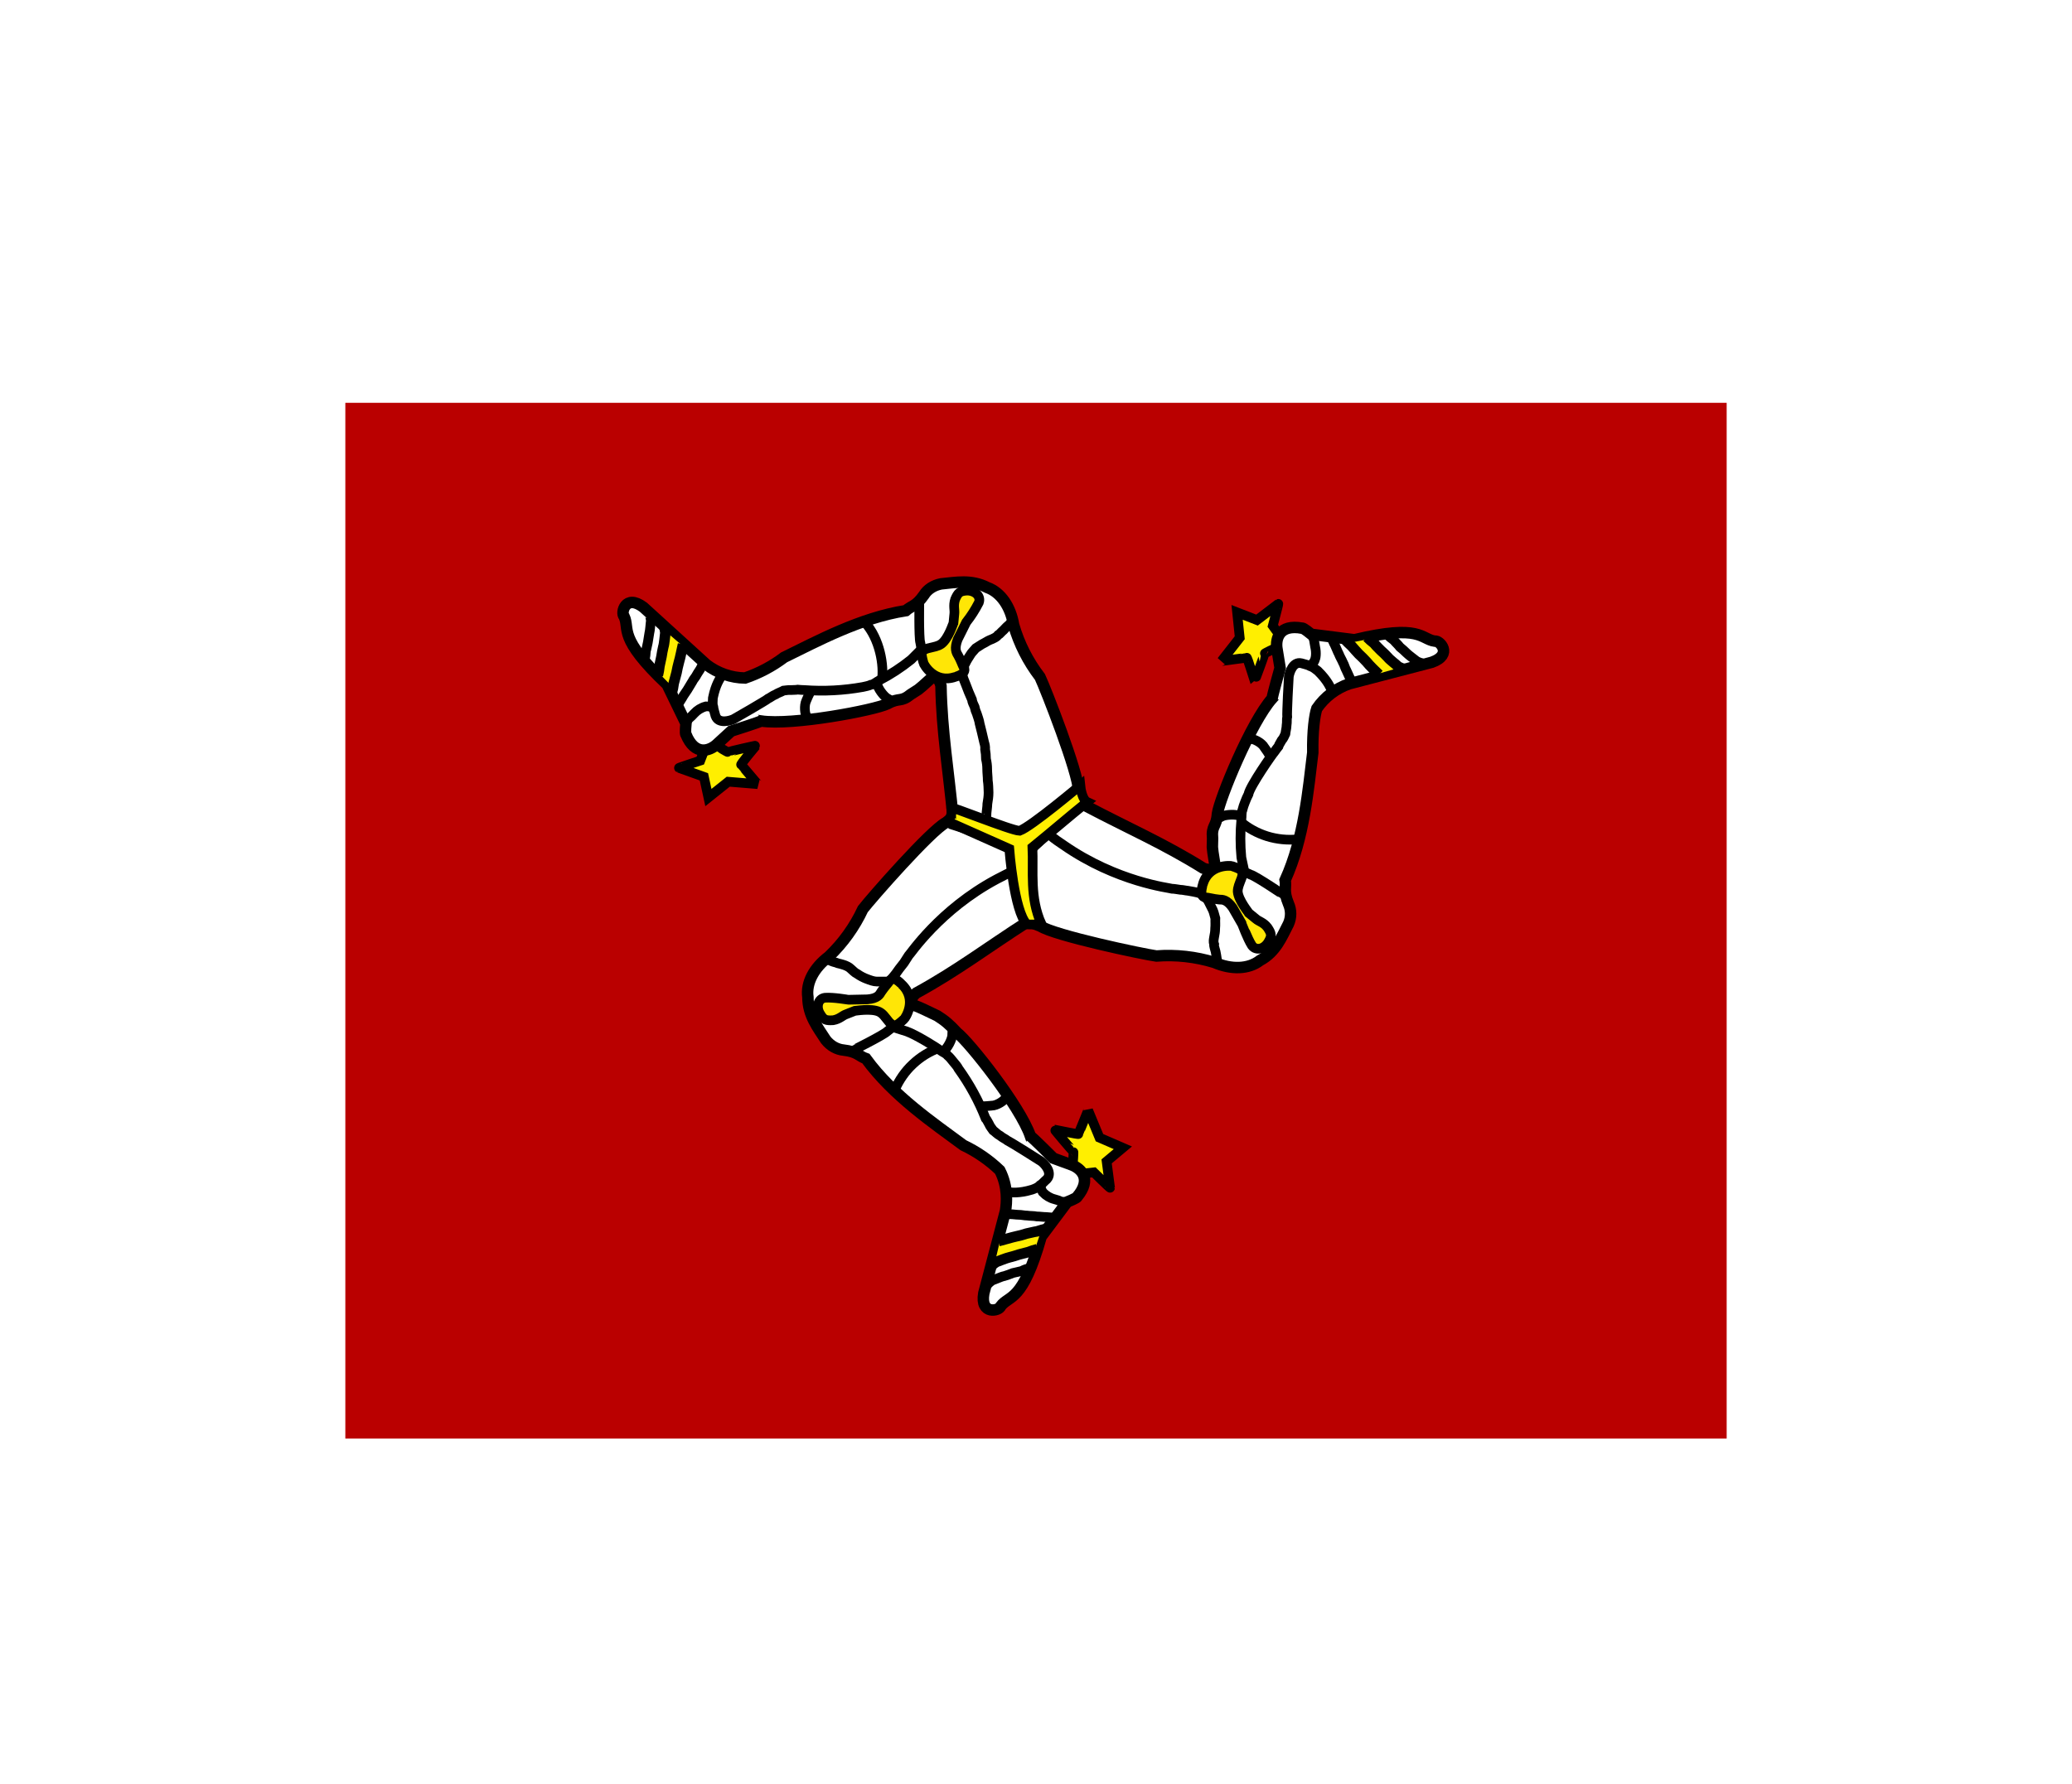 <svg width="36" height="31" viewBox="0 0 36 31" fill="none" xmlns="http://www.w3.org/2000/svg">
<g filter="url(#filter0_d_336_27762)">
<g clip-path="url(#clip0_336_27762)">
<path fill-rule="evenodd" clip-rule="evenodd" d="M30.915 21.048H5.133V3H30.915V21.048Z" fill="#BA0000"/>
<path fill-rule="evenodd" clip-rule="evenodd" d="M18.634 16.254C18.642 16.233 18.656 16.014 18.649 16.014C18.642 16.014 18.317 15.63 18.324 15.63C18.331 15.63 18.74 15.721 18.74 15.707C18.74 15.693 18.906 15.302 18.906 15.295L19.103 15.771L19.509 15.947L19.227 16.183L19.287 16.642C19.287 16.652 19.005 16.374 19.005 16.374L18.691 16.409C18.691 16.409 18.649 16.268 18.634 16.254Z" fill="#FFEF00" stroke="black" stroke-width="0.168"/>
<path fill-rule="evenodd" clip-rule="evenodd" d="M16.437 10.294C16.166 10.435 15.133 11.616 14.992 11.799C14.848 12.108 14.647 12.388 14.4 12.624C14.142 12.818 14.001 13.082 14.037 13.329C14.037 13.646 14.209 13.857 14.347 14.072C14.428 14.175 14.541 14.238 14.657 14.249C14.9 14.277 14.921 14.354 15.045 14.397C15.517 15.045 16.229 15.525 16.737 15.902C16.97 16.013 17.184 16.16 17.371 16.339C17.519 16.628 17.491 16.903 17.47 17.044L17.093 18.475C17.026 18.863 17.368 18.778 17.385 18.701C17.537 18.5 17.766 18.641 18.09 17.492L18.541 16.889C18.541 16.889 18.714 16.819 18.714 16.801C18.979 16.484 18.778 16.307 18.626 16.247L18.302 16.128C18.302 16.128 17.921 15.747 17.904 15.747C17.724 15.222 16.835 14.104 16.631 13.949C16.49 13.797 16.419 13.738 16.285 13.653C16.078 13.554 16.011 13.519 15.884 13.47C15.778 13.427 15.852 13.311 15.919 13.258C16.624 12.874 17.177 12.451 17.851 12.021L17.956 11.95L17.713 10.569L16.592 10.174C16.532 10.213 16.486 10.255 16.437 10.294Z" fill="white" stroke="black" stroke-width="0.199"/>
<path fill-rule="evenodd" clip-rule="evenodd" d="M17.374 17.561C17.374 17.547 18.079 17.42 18.079 17.42L17.991 17.681L17.297 17.892L17.374 17.564V17.561Z" fill="#FFEC00"/>
<path d="M15.551 14.932C15.623 14.767 15.727 14.618 15.858 14.495C15.989 14.371 16.143 14.275 16.312 14.213" stroke="black" stroke-width="0.168"/>
<path d="M17.35 17.568C17.395 17.558 17.596 17.498 17.653 17.487C17.716 17.473 17.776 17.459 17.836 17.438C17.907 17.424 17.949 17.41 18.019 17.399C18.077 17.379 18.136 17.362 18.196 17.35M17.223 18.002C17.249 17.975 17.279 17.951 17.311 17.931C17.35 17.917 17.487 17.861 17.54 17.85C17.596 17.836 17.651 17.82 17.706 17.801L17.868 17.759C17.921 17.737 17.97 17.723 18.023 17.709" stroke="black" stroke-width="0.183"/>
<path d="M17.506 15.035H17.499C17.527 15.035 17.509 15.035 17.467 15.085C17.453 15.123 17.326 15.215 17.227 15.215C17.172 15.221 17.117 15.224 17.062 15.226L17.016 15.215M17.499 17.101H17.548C17.601 17.101 17.654 17.111 17.696 17.111C17.749 17.111 17.799 17.125 17.848 17.125C17.901 17.133 17.961 17.129 18.014 17.14C18.07 17.14 18.119 17.15 18.179 17.15C18.229 17.154 18.257 17.161 18.31 17.161L18.179 17.15C18.229 17.154 18.257 17.161 18.31 17.161M17.157 18.324C17.181 18.297 17.209 18.274 17.238 18.253C17.273 18.243 17.4 18.183 17.45 18.176C17.5 18.161 17.549 18.143 17.598 18.123L17.749 18.088C17.795 18.063 17.841 18.049 17.89 18.035M18.095 16.583C18.067 16.664 18.105 16.685 18.119 16.72C18.174 16.778 18.243 16.82 18.32 16.84C18.363 16.851 18.391 16.861 18.44 16.882C18.472 16.882 18.486 16.893 18.511 16.9M14.126 13.558H14.136C14.104 13.558 14.126 13.562 14.175 13.523C14.21 13.484 14.235 13.466 14.267 13.428M14.774 14.274C14.781 14.274 15.359 13.985 15.419 13.921L15.55 13.819C15.585 13.801 15.61 13.78 15.641 13.759C15.666 13.724 15.701 13.699 15.722 13.664C15.758 13.632 15.74 13.601 15.772 13.562L15.818 13.428M16.551 13.858C16.554 13.879 16.544 13.942 16.544 13.992C16.544 14.048 16.47 14.221 16.381 14.274" stroke="black" stroke-width="0.168"/>
<path d="M15.518 13.851L15.754 13.925C15.93 13.988 16.297 14.221 16.336 14.253C16.371 14.281 16.442 14.309 16.463 14.341C16.505 14.376 16.533 14.415 16.565 14.454C16.6 14.496 16.635 14.535 16.653 14.573C16.846 14.841 17.004 15.131 17.125 15.437C17.15 15.462 17.161 15.497 17.185 15.536C17.206 15.585 17.231 15.606 17.256 15.645C17.291 15.67 17.333 15.716 17.376 15.737C17.422 15.775 17.464 15.79 17.499 15.818C17.545 15.839 18.074 16.17 18.098 16.188C18.148 16.227 18.292 16.378 18.19 16.491C18.148 16.526 18.105 16.579 18.07 16.597C18.031 16.639 17.978 16.657 17.933 16.674C17.696 16.745 17.573 16.72 17.527 16.72H17.478M14.348 12.67C14.418 12.698 14.39 12.677 14.45 12.705C14.492 12.723 14.52 12.723 14.556 12.74C14.601 12.751 14.721 12.776 14.778 12.832C14.82 12.867 14.848 12.903 14.898 12.927C14.948 12.962 15.002 12.99 15.06 13.012C15.116 13.033 15.18 13.058 15.236 13.058H15.511H15.37H15.511" stroke="black" stroke-width="0.168"/>
<path fill-rule="evenodd" clip-rule="evenodd" d="M14.335 13.339C14.483 13.329 14.733 13.374 14.74 13.374L15.071 13.367C15.248 13.353 15.283 13.286 15.311 13.237C15.378 13.138 15.42 13.103 15.473 13.025C15.551 12.969 15.664 13.106 15.667 13.106C15.949 13.374 15.723 13.699 15.709 13.709C15.568 13.84 15.537 13.847 15.452 13.766C15.367 13.663 15.343 13.617 15.272 13.582C15.135 13.519 14.856 13.568 14.849 13.568L14.705 13.625C14.634 13.649 14.592 13.709 14.476 13.73C14.352 13.737 14.313 13.727 14.254 13.628C14.172 13.505 14.211 13.353 14.335 13.339V13.339Z" fill="#FFE606" stroke="black" stroke-width="0.168"/>
<path fill-rule="evenodd" clip-rule="evenodd" d="M22.189 7.256C22.167 7.256 21.966 7.354 21.97 7.361C21.974 7.365 21.801 7.837 21.797 7.834C21.794 7.827 21.674 7.421 21.66 7.428C21.649 7.435 21.226 7.485 21.223 7.488L21.54 7.083L21.494 6.642L21.84 6.776L22.21 6.494C22.217 6.491 22.114 6.875 22.114 6.875L22.298 7.129C22.298 7.129 22.192 7.234 22.189 7.256V7.256Z" fill="#FFEF00" stroke="black" stroke-width="0.168"/>
<path fill-rule="evenodd" clip-rule="evenodd" d="M18.071 12.092C18.322 12.258 19.858 12.582 20.091 12.614C20.431 12.588 20.773 12.626 21.099 12.726C21.392 12.853 21.692 12.846 21.892 12.691C22.167 12.543 22.266 12.289 22.386 12.057C22.411 12.001 22.424 11.941 22.424 11.88C22.424 11.82 22.411 11.759 22.386 11.704C22.294 11.479 22.351 11.422 22.329 11.295C22.661 10.562 22.731 9.709 22.809 9.078C22.802 8.708 22.841 8.426 22.879 8.313C23.016 8.113 23.214 7.962 23.443 7.883L24.878 7.509C25.252 7.375 25.009 7.122 24.931 7.143C24.684 7.108 24.691 6.84 23.532 7.118L22.784 7.023C22.784 7.023 22.643 6.907 22.626 6.917C22.22 6.843 22.164 7.104 22.185 7.263L22.241 7.608C22.241 7.608 22.097 8.123 22.104 8.137C21.734 8.553 21.187 9.885 21.152 10.143C21.135 10.382 21.046 10.336 21.068 10.573C21.068 10.756 21.046 10.643 21.106 11.017C21.124 11.13 20.983 11.123 20.905 11.087C20.229 10.664 19.587 10.386 18.879 10.012L18.769 9.956L17.684 10.844L17.888 12.014C17.951 12.05 18.008 12.067 18.068 12.092H18.071Z" fill="white" stroke="black" stroke-width="0.199"/>
<path fill-rule="evenodd" clip-rule="evenodd" d="M23.945 7.709C23.784 7.532 23.628 7.351 23.477 7.166L23.744 7.113L24.266 7.617L23.945 7.709Z" fill="#FFEC00"/>
<path d="M22.548 10.586C22.369 10.604 22.188 10.586 22.016 10.533C21.844 10.479 21.684 10.392 21.547 10.275" stroke="black" stroke-width="0.168"/>
<path d="M23.962 7.726C23.927 7.695 23.779 7.55 23.743 7.501C23.7 7.454 23.656 7.41 23.609 7.367C23.563 7.314 23.528 7.282 23.482 7.226C23.437 7.186 23.395 7.144 23.355 7.099M24.399 7.628C24.388 7.628 24.328 7.603 24.293 7.585C24.265 7.554 24.145 7.465 24.113 7.423C24.074 7.381 24.033 7.341 23.99 7.303C23.948 7.258 23.916 7.233 23.874 7.18C23.831 7.148 23.791 7.112 23.754 7.074" stroke="black" stroke-width="0.183"/>
<path d="M21.676 8.834L21.68 8.845C21.666 8.817 21.673 8.834 21.74 8.845C21.782 8.838 21.923 8.905 21.969 8.99C21.997 9.028 22.039 9.088 22.06 9.131C22.067 9.141 22.067 9.166 22.075 9.176M23.485 7.83L23.477 7.823L23.456 7.788L23.393 7.65C23.368 7.608 23.358 7.555 23.333 7.513C23.312 7.463 23.28 7.414 23.262 7.365C23.234 7.312 23.22 7.266 23.192 7.209C23.167 7.167 23.164 7.139 23.136 7.093L23.192 7.209C23.167 7.167 23.164 7.139 23.136 7.093M24.715 7.527C24.68 7.519 24.647 7.507 24.616 7.491C24.588 7.467 24.475 7.386 24.44 7.35C24.403 7.313 24.364 7.278 24.323 7.245C24.288 7.199 24.256 7.174 24.218 7.128C24.178 7.1 24.14 7.068 24.105 7.033M22.734 7.562C22.822 7.548 22.822 7.506 22.843 7.474C22.86 7.439 22.875 7.35 22.85 7.241L22.829 7.118C22.815 7.086 22.815 7.068 22.811 7.047M22.046 12.504L22.043 12.497C22.057 12.525 22.05 12.508 21.986 12.479L21.863 12.444M22.353 11.588C22.349 11.581 21.814 11.221 21.729 11.2C21.68 11.175 21.634 11.165 21.577 11.136L21.479 11.087C21.433 11.08 21.394 11.062 21.355 11.062C21.313 11.048 21.288 11.076 21.243 11.069L21.102 11.094M21.119 10.245C21.133 10.23 21.197 10.209 21.239 10.185C21.288 10.16 21.475 10.139 21.563 10.188" stroke="black" stroke-width="0.168"/>
<path d="M21.621 11.149L21.568 10.903C21.547 10.682 21.547 10.46 21.568 10.24C21.575 10.194 21.568 10.12 21.585 10.081C21.596 10.032 21.613 9.986 21.631 9.94C21.652 9.887 21.67 9.842 21.691 9.803C21.716 9.662 22.114 9.094 22.142 9.066C22.165 9.033 22.188 9.002 22.213 8.971C22.223 8.936 22.248 8.907 22.269 8.865C22.304 8.826 22.311 8.795 22.333 8.752C22.336 8.714 22.354 8.65 22.354 8.604C22.364 8.544 22.354 8.498 22.364 8.46C22.357 8.407 22.389 7.783 22.393 7.755C22.403 7.691 22.463 7.49 22.611 7.526C22.664 7.543 22.727 7.554 22.766 7.578C22.816 7.593 22.858 7.631 22.897 7.66C23.073 7.832 23.112 7.949 23.136 7.991L23.161 8.033M21.159 12.729L21.155 12.722C21.169 12.746 21.162 12.732 21.145 12.683C21.141 12.637 21.127 12.577 21.12 12.535C21.11 12.489 21.088 12.44 21.095 12.411C21.078 12.365 21.088 12.33 21.095 12.284C21.106 12.228 21.113 12.189 21.113 12.136C21.12 12.066 21.113 12.024 21.116 11.96C21.099 11.907 21.095 11.865 21.071 11.812L21 11.671L20.93 11.548L21 11.668L20.93 11.548" stroke="black" stroke-width="0.168"/>
<path fill-rule="evenodd" clip-rule="evenodd" d="M21.752 12.433C21.671 12.306 21.586 12.066 21.583 12.063L21.417 11.774C21.318 11.633 21.241 11.633 21.184 11.633C21.064 11.622 21.012 11.597 20.924 11.594C20.832 11.552 20.899 11.386 20.895 11.382C20.991 11.009 21.389 11.044 21.403 11.051C21.583 11.111 21.604 11.136 21.576 11.248C21.53 11.372 21.505 11.418 21.505 11.495C21.516 11.643 21.699 11.865 21.699 11.869L21.819 11.967C21.875 12.017 21.949 12.024 22.023 12.119C22.09 12.221 22.101 12.26 22.044 12.359C21.974 12.493 21.826 12.531 21.752 12.433V12.433Z" fill="#FFE606" stroke="black" stroke-width="0.168"/>
<path fill-rule="evenodd" clip-rule="evenodd" d="M12.438 8.947C12.456 8.961 12.643 9.077 12.65 9.07C12.657 9.063 13.143 8.95 13.136 8.958C13.129 8.965 12.861 9.285 12.876 9.292C12.89 9.299 13.158 9.624 13.165 9.627L12.653 9.585L12.308 9.86L12.23 9.5L11.797 9.345C11.79 9.342 12.167 9.218 12.167 9.218L12.28 8.926C12.28 8.926 12.424 8.95 12.446 8.947H12.438Z" fill="#FFEF00" stroke="black" stroke-width="0.168"/>
<path fill-rule="evenodd" clip-rule="evenodd" d="M18.739 9.742C18.739 9.436 18.168 7.973 18.069 7.765C17.861 7.494 17.705 7.187 17.611 6.859C17.558 6.542 17.389 6.295 17.153 6.21C16.874 6.066 16.606 6.122 16.349 6.147C16.222 6.172 16.113 6.242 16.053 6.341C15.912 6.542 15.838 6.524 15.739 6.612C14.946 6.736 14.195 7.145 13.624 7.423C13.418 7.579 13.188 7.7 12.944 7.783C12.701 7.779 12.466 7.697 12.274 7.55L11.178 6.552C10.861 6.316 10.783 6.658 10.843 6.711C10.949 6.937 10.72 7.074 11.59 7.895L11.918 8.572C11.918 8.572 11.9 8.755 11.918 8.763C12.073 9.143 12.327 9.048 12.447 8.942L12.704 8.706C12.704 8.706 13.215 8.544 13.222 8.53C13.772 8.611 15.189 8.343 15.422 8.23C15.633 8.114 15.644 8.213 15.827 8.065C15.979 7.962 15.898 8.043 16.18 7.786C16.264 7.716 16.331 7.832 16.349 7.917C16.363 8.717 16.483 9.404 16.557 10.201L16.571 10.324L17.91 10.747L18.778 9.936L18.742 9.739L18.739 9.742Z" fill="white" stroke="black" stroke-width="0.199"/>
<path fill-rule="evenodd" clip-rule="evenodd" d="M11.857 7.222C11.867 7.233 11.659 7.913 11.659 7.913L11.469 7.719L11.603 7.004L11.857 7.222V7.222Z" fill="#FFEC00"/>
<path d="M15.031 6.82C15.285 7.102 15.366 7.568 15.32 7.828" stroke="black" stroke-width="0.168"/>
<path d="M11.867 7.199C11.856 7.245 11.814 7.453 11.796 7.506C11.78 7.567 11.765 7.63 11.754 7.692L11.705 7.876C11.698 7.936 11.687 7.992 11.669 8.052M11.539 6.889C11.543 6.899 11.557 6.959 11.56 6.998C11.553 7.04 11.543 7.188 11.525 7.241C11.512 7.297 11.501 7.354 11.493 7.41L11.458 7.573C11.453 7.627 11.443 7.681 11.43 7.735" stroke="black" stroke-width="0.183"/>
<path d="M14.041 8.51L14.044 8.499C14.03 8.527 14.044 8.51 14.016 8.45C13.984 8.415 13.967 8.263 14.009 8.175C14.03 8.123 14.054 8.073 14.079 8.023C14.083 8.013 14.101 7.999 14.108 7.988M12.211 7.547L12.208 7.554L12.187 7.59C12.165 7.639 12.13 7.681 12.109 7.72C12.088 7.766 12.049 7.801 12.028 7.847L11.943 7.988C11.912 8.037 11.88 8.076 11.852 8.129L11.781 8.242L11.852 8.129L11.781 8.242M11.281 6.68C11.288 6.687 11.305 6.747 11.309 6.786C11.302 6.821 11.295 6.962 11.281 7.008L11.256 7.163C11.242 7.22 11.238 7.258 11.221 7.315C11.219 7.364 11.213 7.414 11.203 7.463M12.395 8.323C12.335 8.256 12.299 8.281 12.261 8.277C12.183 8.298 12.114 8.341 12.06 8.4C12.031 8.432 12.007 8.457 11.968 8.489C11.95 8.517 11.936 8.524 11.919 8.541M16.907 6.187L16.903 6.197C16.917 6.169 16.907 6.183 16.921 6.25C16.938 6.296 16.938 6.328 16.956 6.37M15.973 6.434C15.973 6.441 15.962 7.086 15.99 7.17C15.997 7.223 16.011 7.265 16.018 7.332C16.018 7.368 16.029 7.403 16.032 7.438C16.053 7.48 16.057 7.523 16.082 7.554C16.092 7.6 16.128 7.604 16.149 7.643C16.173 7.674 16.219 7.727 16.247 7.748M15.525 8.203C15.504 8.196 15.454 8.154 15.412 8.133C15.363 8.104 15.239 7.96 15.236 7.858" stroke="black" stroke-width="0.168"/>
<path d="M16.006 7.287L15.83 7.463C15.657 7.602 15.47 7.724 15.273 7.826C15.231 7.847 15.178 7.896 15.132 7.9C15.086 7.921 15.037 7.928 14.991 7.939C14.657 7.999 14.317 8.017 13.979 7.992C13.939 7.991 13.899 7.989 13.859 7.985C13.824 7.992 13.789 7.988 13.743 7.992C13.687 7.988 13.659 7.999 13.613 8.002C13.577 8.023 13.518 8.041 13.475 8.069C13.422 8.09 13.387 8.122 13.348 8.14C13.313 8.171 12.77 8.485 12.742 8.499C12.686 8.524 12.485 8.587 12.432 8.443C12.418 8.386 12.396 8.326 12.393 8.284C12.375 8.235 12.386 8.178 12.386 8.129C12.435 7.886 12.513 7.791 12.534 7.748L12.559 7.706M17.575 6.807L17.571 6.818C17.582 6.793 17.578 6.804 17.543 6.846C17.508 6.874 17.465 6.917 17.434 6.952C17.398 6.98 17.37 7.022 17.342 7.036C17.314 7.072 17.279 7.086 17.236 7.107C17.189 7.124 17.145 7.147 17.102 7.174C17.043 7.202 17.007 7.234 16.954 7.265C16.919 7.308 16.884 7.336 16.856 7.385C16.828 7.431 16.799 7.47 16.775 7.523L16.711 7.646L16.775 7.523L16.711 7.646M17.124 10.223L17.134 10.205C17.116 10.241 17.12 10.23 17.138 10.174C17.138 10.11 17.155 10.029 17.155 9.969C17.166 9.906 17.176 9.839 17.176 9.775C17.173 9.705 17.173 9.634 17.162 9.564C17.162 9.5 17.152 9.433 17.152 9.366C17.152 9.303 17.145 9.25 17.131 9.19C17.131 9.133 17.126 9.077 17.116 9.021C17.12 8.979 17.11 8.936 17.099 8.901L17.057 8.721L17.021 8.577C17.014 8.52 16.986 8.45 16.972 8.404C16.954 8.366 16.941 8.326 16.933 8.284C16.916 8.245 16.891 8.2 16.887 8.157L16.831 8.027L16.782 7.9C16.764 7.851 16.743 7.808 16.729 7.759C16.711 7.741 16.708 7.724 16.701 7.71" stroke="black" stroke-width="0.168"/>
<path fill-rule="evenodd" clip-rule="evenodd" d="M17.007 6.472C16.945 6.593 16.872 6.708 16.788 6.814L16.64 7.11C16.577 7.273 16.616 7.34 16.644 7.385C16.704 7.491 16.715 7.548 16.757 7.625C16.774 7.724 16.598 7.759 16.598 7.763C16.232 7.889 16.045 7.537 16.045 7.519C15.995 7.336 16.002 7.308 16.115 7.269C16.242 7.237 16.291 7.234 16.355 7.191C16.478 7.1 16.563 6.828 16.566 6.825L16.581 6.67C16.591 6.599 16.559 6.529 16.595 6.416C16.644 6.303 16.672 6.275 16.785 6.264C16.933 6.254 17.049 6.356 17.007 6.472V6.472Z" fill="#FFE606" stroke="black" stroke-width="0.168"/>
<path fill-rule="evenodd" clip-rule="evenodd" d="M16.527 10.04C16.471 9.987 17.564 10.434 17.715 10.438C17.92 10.364 18.769 9.648 18.769 9.648C18.776 9.719 18.808 9.899 18.889 9.937C18.561 10.202 18.265 10.459 17.938 10.724C17.959 11.147 17.885 11.594 18.096 12.063C18.096 12.063 17.842 12.07 17.842 12.063C17.617 11.838 17.536 10.752 17.536 10.752L16.457 10.272C16.51 10.237 16.549 10.135 16.527 10.036V10.04Z" fill="#FFEF00" stroke="black" stroke-width="0.168"/>
<path d="M17.57 11.152C17.588 11.138 17.373 11.251 17.317 11.279C16.326 11.808 15.815 12.584 15.783 12.612L15.706 12.732L15.624 12.837C15.585 12.895 15.543 12.95 15.498 13.003C15.491 13.024 15.512 12.992 15.505 13.01M18.251 10.521C18.324 10.581 18.401 10.636 18.48 10.687C19.403 11.329 20.323 11.431 20.366 11.445C20.401 11.445 20.454 11.456 20.507 11.463C20.549 11.463 20.598 11.477 20.64 11.48C20.69 11.487 20.796 11.508 20.845 11.523C20.866 11.515 20.827 11.512 20.845 11.508" stroke="black" stroke-width="0.168"/>
</g>
</g>
<defs>
<filter id="filter0_d_336_27762" x="0" y="-2" width="36" height="36" filterUnits="userSpaceOnUse" color-interpolation-filters="sRGB">
<feFlood flood-opacity="0" result="BackgroundImageFix"/>
<feColorMatrix in="SourceAlpha" type="matrix" values="0 0 0 0 0 0 0 0 0 0 0 0 0 0 0 0 0 0 127 0" result="hardAlpha"/>
<feOffset dy="4"/>
<feGaussianBlur stdDeviation="3"/>
<feComposite in2="hardAlpha" operator="out"/>
<feColorMatrix type="matrix" values="0 0 0 0 0 0 0 0 0 0 0 0 0 0 0 0 0 0 0.16 0"/>
<feBlend mode="normal" in2="BackgroundImageFix" result="effect1_dropShadow_336_27762"/>
<feBlend mode="normal" in="SourceGraphic" in2="effect1_dropShadow_336_27762" result="shape"/>
</filter>
<clipPath id="clip0_336_27762">
<rect width="24" height="18" fill="white" transform="translate(6 3)"/>
</clipPath>
</defs>
</svg>
